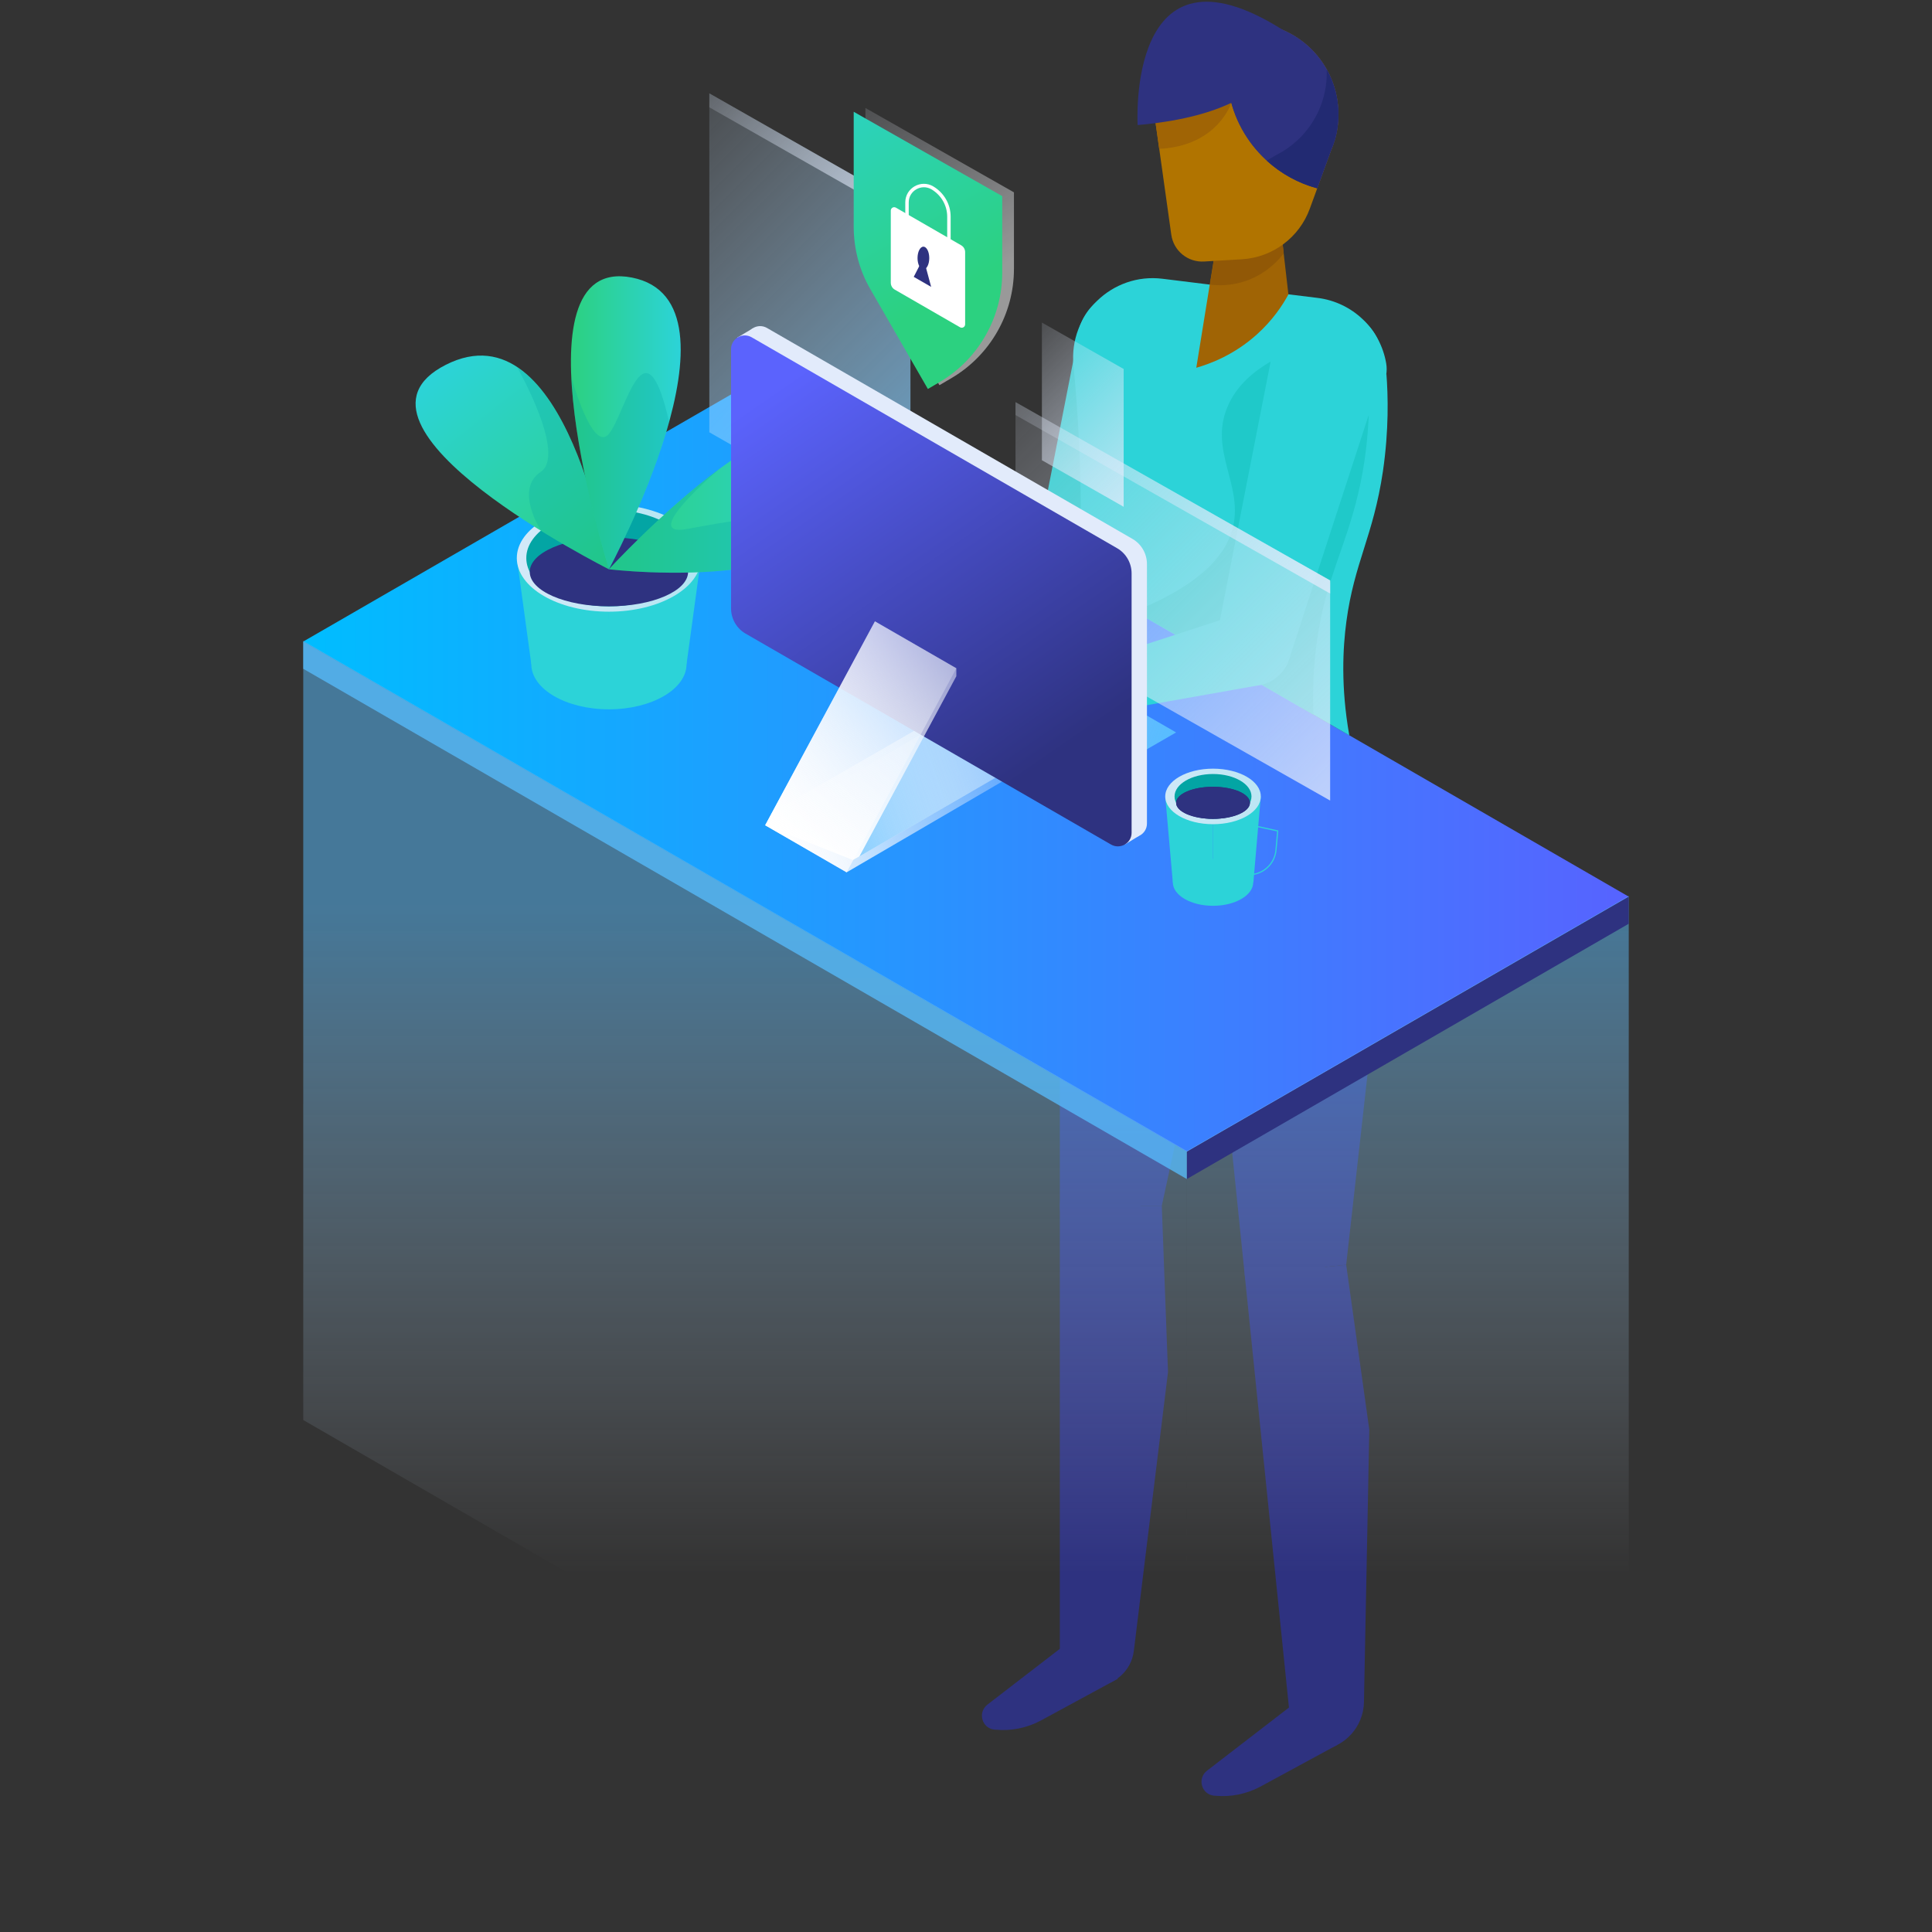 <?xml version="1.0" encoding="utf-8"?>
<!-- Generator: Adobe Illustrator 22.0.1, SVG Export Plug-In . SVG Version: 6.00 Build 0)  -->
<svg version="1.1" id="Layer_1" xmlns="http://www.w3.org/2000/svg" xmlns:xlink="http://www.w3.org/1999/xlink" x="0px" y="0px"
	 width="1120px" height="1120px" viewBox="0 0 1120 1120" style="enable-background:new 0 0 1120 1120;" xml:space="preserve">
<rect x="0" y="0" width="1120" height="1120" fill="#333333" stroke="none"/>
<style type="text/css">
	.st0{fill:#2CD3D8;}
	.st1{fill:#1FC9C9;}
	.st2{fill:#2E3280;}
	.st3{fill:#A06405;}
	.st4{fill:#915806;}
	.st5{fill:#B17400;}
	.st6{fill:#222A72;}
	.st7{fill:url(#SVGID_1_);}
	.st8{fill:url(#SVGID_2_);}
	.st9{fill:url(#SVGID_3_);}
	.st10{fill:#03A5A4;}
	.st11{fill:url(#SVGID_4_);}
	.st12{fill:url(#SVGID_5_);}
	.st13{opacity:0.25;fill:#03A5A4;}
	.st14{fill:url(#SVGID_6_);}
	.st15{fill:url(#SVGID_7_);}
	.st16{fill:url(#SVGID_8_);}
	.st17{fill:url(#SVGID_9_);}
	.st18{fill:url(#SVGID_10_);}
	.st19{fill:url(#SVGID_11_);}
	.st20{fill:url(#SVGID_12_);}
	.st21{fill:url(#SVGID_13_);}
	.st22{fill:url(#SVGID_14_);}
	.st23{fill:#E2EBFB;}
	.st24{fill:url(#SVGID_15_);}
	.st25{fill:url(#SVGID_16_);}
	.st26{fill:url(#SVGID_17_);}
	.st27{fill:url(#SVGID_18_);}
	.st28{fill:none;stroke:#2CD3D8;stroke-width:0.679;stroke-miterlimit:10;}
	.st29{opacity:0.5;fill:url(#SVGID_19_);}
	.st30{fill:url(#SVGID_20_);}
	.st31{fill:#FFFFFF;}
	.st32{fill:none;stroke:#FFFFFF;stroke-width:2;stroke-miterlimit:10;}
	.st33{opacity:0.5;fill:url(#SVGID_21_);}
	.st34{opacity:0.5;fill:url(#SVGID_22_);}
	.st35{opacity:0.75;fill:#57BDFF;}
</style>
<g>
	<g>
		<circle class="st0" cx="656.8" cy="199.8" r="32.6"/>
		<circle class="st0" cx="614.1" cy="364.7" r="22"/>
		<polygon class="st1" points="624.2,198.9 591.7,364.6 635.1,370.8 688.6,206.7 		"/>
	</g>
	<g>
		<g>
			<g>
				<circle class="st2" cx="670.4" cy="448.8" r="56"/>
				<polygon class="st2" points="614.4,448.8 614.4,699 673.5,699 725.1,461.2 				"/>
				<circle class="st2" cx="637.8" cy="699" r="23.4"/>
				<path class="st2" d="M614.4,699v278.3h20c11.7,0,21.5-8.7,22.9-20.3l19.8-161.6l-3.6-96.4H614.4z"/>
			</g>
			<g>
				<circle class="st2" cx="751.8" cy="484.7" r="56"/>
				<polygon class="st2" points="696.1,490.4 721.6,739.3 780.4,733.2 807.5,491.4 				"/>
				<circle class="st2" cx="744.9" cy="736.9" r="23.4"/>
				<path class="st2" d="M721.6,739.3l28.3,276.9l15.2-1.6c14.3-1.5,25.3-13.4,25.6-27.8l3.1-158l-13.4-95.6L721.6,739.3z"/>
			</g>
			<path class="st0" d="M615.1,448.8c6.6-41.9,11.5-91.4,11.5-146.9c0-32.2-1.6-62.4-4.3-90.2c-2.8-29.3,22.4-53.7,51.6-50.1
				c30,3.7,59.9,7.4,89.9,11.1c20.2,2.5,36.4,17.9,39.8,38c3,17.8-19.8,33.8-17.7,53.2c8.7,83.2-90.1,140,21.6,220.7
				c-21.8,5.2-63,11.8-112.1,0C658.9,476,631.8,460.4,615.1,448.8z"/>
			<path class="st3" d="M741.5,123.6l5.4,47.1c-3.4,6.3-9.1,14.9-18.2,23.1c-13.3,12-27.2,17.1-35.2,19.4
				c4.8-29.9,9.7-59.7,14.5-89.6H741.5z"/>
			<path class="st4" d="M741.5,123.6l2.7,23.2c-2.5,3.4-8.8,10.7-19.5,15.1c-10.2,4.2-19.1,3.6-23.3,3.1c2.2-13.8,4.5-27.6,6.7-41.4
				H741.5z"/>
			<path class="st5" d="M773.8,81.1L773.8,81.1c1.4-4.7,2.1-9.7,2.1-14.9c0-29.3-23.8-53.1-53.1-53.1c-29.3,0-53.1,23.8-53.1,53.1
				c0,2.9,0.2,5.7,0.7,8.5l8.6,61.3c1.3,9.4,9.6,16.2,19.1,15.6l21.9-1.3c17.8-1.1,33.2-12.6,39.3-29.3l12.2-33.4
				C772.4,85.5,773.1,83.3,773.8,81.1L773.8,81.1z"/>
			<path class="st3" d="M713.8,59.6c0,0-7.7,25-41.8,26.7l-2.1-15l26.8-29.6L713.8,59.6z"/>
			<path class="st2" d="M722.8,13.1c-2,0-4.1,0.1-6,0.4c-3.5,8.4-5.5,17.7-5.5,27.4c0,32.7,22.2,60.1,52.3,68.2l7.8-21.4
				c0.9-2.1,1.7-4.3,2.4-6.5l0,0h0c1.4-4.7,2.1-9.7,2.1-14.9C775.9,36.9,752.2,13.1,722.8,13.1z"/>
			<path class="st2" d="M722.8,13.1c-2,0-4.1,0.1-6,0.4c-3.5,8.4-5.5,17.7-5.5,27.4c0,32.7,22.2,60.1,52.3,68.2l7.8-21.4
				c0.9-2.1,1.7-4.3,2.4-6.5l0,0h0c1.4-4.7,2.1-9.7,2.1-14.9C775.9,36.9,752.2,13.1,722.8,13.1z"/>
			<g>
				<path class="st2" d="M723.5,15.4c0.6-0.8,1.3-1.5,2-2.3c-0.9,0-1.7-0.1-2.6-0.1c-2,0-4.1,0.1-6,0.4c-3,7-4.8,14.6-5.3,22.6
					C714.2,28.8,718.2,21.8,723.5,15.4z"/>
				<path class="st6" d="M775.9,66.2c0-9.5-2.5-18.3-6.8-26c0.5,12.7-3.5,25.6-12.3,36.2c-3.3,4-7.1,7.3-11.2,10.1h0l0,0
					c-1.9,1.3-3.9,2.4-6,3.5l-5.3,3.1c8.2,7.5,18.2,13.1,29.3,16.1l7.8-21.4c0.9-2.1,1.7-4.3,2.4-6.5l0,0h0
					C775.2,76.4,775.9,71.4,775.9,66.2z"/>
			</g>
			<path class="st2" d="M743.6,17.3c0,0,9.6,46.9-84.1,55.2C659.5,72.5,652.8-40.1,743.6,17.3z"/>
		</g>
	</g>
	<linearGradient id="SVGID_1_" gradientUnits="userSpaceOnUse" x1="175.787" y1="445.856" x2="944.213" y2="445.856">
		<stop  offset="0" style="stop-color:#00BDFF"/>
		<stop  offset="1" style="stop-color:#5763FF"/>
	</linearGradient>
	<polygon class="st7" points="175.8,371.9 431.9,224 944.2,519.8 688,667.7 	"/>
	<path class="st0" d="M803.7,216.5c1,12.7,1.5,32.7-2,56.7c-5.6,37.7-16.6,52.8-21.2,87.2c-2,15-3.3,37.5,1.7,65.9
		c-4.4-2.6-8.9-5.1-13.3-7.7l-50.6-29.2L803.7,216.5z"/>
	<linearGradient id="SVGID_2_" gradientUnits="userSpaceOnUse" x1="677.179" y1="434.743" x2="458.798" y2="362.396">
		<stop  offset="0" style="stop-color:#57BDFF"/>
		<stop  offset="1" style="stop-color:#E2EBFB;stop-opacity:0"/>
	</linearGradient>
	<polygon class="st8" points="513.3,392.1 569.4,359.7 681.8,424.6 625.6,457 	"/>
	<path class="st1" d="M736.6,209.6l-18.2,179.7l-60.6-35c41.3-16.5,54-34.9,57.2-49.7c5.1-23.9-13.8-43.4-3.6-68.3
		C716.8,223,727.8,214.7,736.6,209.6z"/>
	<path class="st1" d="M793.5,240.4c-0.2,4.5-0.6,11.5-1.6,20c-4.6,38.2-15.8,58.5-23.1,85.1c-4.2,15.5-8.6,38.6-7.4,68.8
		c-15.8-9.2-31.7-18.3-47.5-27.5L793.5,240.4z"/>
	<g>
		<g>
			<g>
				<polygon class="st0" points="406.4,323.5 398,385 353,385 353,317 				"/>
				<polygon class="st0" points="299.6,323.5 308,385 353,385 353,317 				"/>
				<linearGradient id="SVGID_3_" gradientUnits="userSpaceOnUse" x1="815.655" y1="323.5" x2="254.978" y2="323.5">
					<stop  offset="0" style="stop-color:#2CD3D8"/>
					<stop  offset="1" style="stop-color:#E2EBFB"/>
				</linearGradient>
				<ellipse class="st9" cx="353" cy="323.5" rx="53.4" ry="31.1"/>
				<ellipse class="st10" cx="353" cy="323.5" rx="47.9" ry="28"/>
				<ellipse class="st0" cx="353" cy="385" rx="45" ry="26.2"/>
				<ellipse class="st2" cx="353" cy="330.7" rx="41.2" ry="17.9"/>
				<ellipse class="st2" cx="353" cy="331.5" rx="45.9" ry="20"/>
			</g>
		</g>
		<linearGradient id="SVGID_4_" gradientUnits="userSpaceOnUse" x1="351.659" y1="329.254" x2="258.311" y2="211.127">
			<stop  offset="0" style="stop-color:#2CD180"/>
			<stop  offset="1" style="stop-color:#2CD3D8"/>
		</linearGradient>
		<path class="st11" d="M353,330c0,0-24.2-154.2-94.6-118.5S353,330,353,330z"/>
		<linearGradient id="SVGID_5_" gradientUnits="userSpaceOnUse" x1="352.993" y1="289.8" x2="493.896" y2="289.8">
			<stop  offset="0" style="stop-color:#2CD180"/>
			<stop  offset="1" style="stop-color:#2CD3D8"/>
		</linearGradient>
		<path class="st12" d="M353,330c0,0,154.9,18.8,139.9-58.6C477.8,193.9,353,330,353,330z"/>
		<path class="st13" d="M306.3,217.9l-6.5-5.1c0,0-0.1-0.1-0.1-0.1c0.4,0.7,28.9,50.8,13.7,60.9c-15.3,10.2,0.2,34,0.2,34l0,0
			C335,321,353,330,353,330S340.2,248.8,306.3,217.9z"/>
		<linearGradient id="SVGID_6_" gradientUnits="userSpaceOnUse" x1="330.959" y1="245.105" x2="394.605" y2="245.105">
			<stop  offset="0" style="stop-color:#2CD180"/>
			<stop  offset="1" style="stop-color:#2CD3D8"/>
		</linearGradient>
		<path class="st14" d="M353,330c0,0-57.5-182.9,13.3-169.1C437,174.8,353,330,353,330z"/>
		<path class="st13" d="M353,330c0,0,23.1-42.7,34.9-85.4c-14.1-61.9-25.3-4.6-34.9,6.9c-9.5,11.4-21.6-32.2-21.8-32.9
			C333.4,267.8,353,330,353,330z"/>
		<path class="st13" d="M398,306.7c-28.3,5,19.7-35.4,19.7-35.4l0,0C384.5,295.7,353,330,353,330s35.9,4.4,71.5,0.2l18-2.9
			c0,0,0,0,0,0C479.5,289.7,426.3,301.7,398,306.7z"/>
	</g>
	<g>
		<circle class="st0" cx="769.2" cy="210.6" r="32.6"/>
		<circle class="st0" cx="726.4" cy="375.5" r="22"/>
		<polygon class="st0" points="736.6,209.6 704.1,375.3 747.5,381.6 801,217.4 		"/>
		<polygon class="st0" points="731.3,397 585.9,422.8 574.7,402.7 723,354.4 		"/>
	</g>
	<linearGradient id="SVGID_7_" gradientUnits="userSpaceOnUse" x1="859.013" y1="527.691" x2="526.46" y2="195.139">
		<stop  offset="0" style="stop-color:#E2EBFB"/>
		<stop  offset="1" style="stop-color:#E2EBFB;stop-opacity:0"/>
	</linearGradient>
	<polygon class="st15" points="771.1,464.1 588.7,360.6 588.7,233.1 771.1,336.5 	"/>
	<linearGradient id="SVGID_8_" gradientUnits="userSpaceOnUse" x1="807.026" y1="415.705" x2="570.998" y2="179.677">
		<stop  offset="0" style="stop-color:#E2EBFB"/>
		<stop  offset="1" style="stop-color:#E2EBFB;stop-opacity:0"/>
	</linearGradient>
	<polygon class="st16" points="771.1,344.1 588.7,240.6 588.7,233.1 771.1,336.5 	"/>
	<linearGradient id="SVGID_9_" gradientUnits="userSpaceOnUse" x1="633.891" y1="349.961" x2="328.647" y2="44.717">
		<stop  offset="0" style="stop-color:#57BDFF"/>
		<stop  offset="1" style="stop-color:#E2EBFB;stop-opacity:0"/>
	</linearGradient>
	<polygon class="st17" points="527.8,317 411.2,250.6 411.2,54.1 527.8,120.5 	"/>
	<linearGradient id="SVGID_10_" gradientUnits="userSpaceOnUse" x1="694.473" y1="307.163" x2="570.461" y2="183.151">
		<stop  offset="0" style="stop-color:#E2EBFB"/>
		<stop  offset="1" style="stop-color:#E2EBFB;stop-opacity:0"/>
	</linearGradient>
	<polygon class="st18" points="651.4,293.8 604,266.8 604,187 651.4,213.9 	"/>
	<linearGradient id="SVGID_11_" gradientUnits="userSpaceOnUse" x1="552.274" y1="174.147" x2="398.57" y2="20.443">
		<stop  offset="0" style="stop-color:#E2EBFB"/>
		<stop  offset="1" style="stop-color:#E2EBFB;stop-opacity:0"/>
	</linearGradient>
	<polygon class="st19" points="527.8,128.6 411.2,62.2 411.2,54.1 527.8,120.5 	"/>
	<g>

			<linearGradient id="SVGID_12_" gradientUnits="userSpaceOnUse" x1="315.744" y1="486.3" x2="126.743" y2="423.686" gradientTransform="matrix(-1 0 0 1 763.006 0)">
			<stop  offset="0" style="stop-color:#FFFFFF"/>
			<stop  offset="1" style="stop-color:#E2EBFB;stop-opacity:0"/>
		</linearGradient>
		<polygon class="st20" points="588.8,448.5 541.7,421.2 443.6,478.4 490.8,505.7 		"/>

			<linearGradient id="SVGID_13_" gradientUnits="userSpaceOnUse" x1="311.862" y1="479.92" x2="128.446" y2="419.156" gradientTransform="matrix(-1 0 0 1 763.006 0)">
			<stop  offset="0" style="stop-color:#FFFFFF"/>
			<stop  offset="1" style="stop-color:#E2EBFB;stop-opacity:0"/>
		</linearGradient>
		<polygon class="st21" points="588.8,444.1 541.7,416.9 447.3,471.4 494.5,498.6 		"/>

			<linearGradient id="SVGID_14_" gradientUnits="userSpaceOnUse" x1="311.862" y1="479.92" x2="128.446" y2="419.156" gradientTransform="matrix(-1 0 0 1 763.006 0)">
			<stop  offset="0" style="stop-color:#57BDFF"/>
			<stop  offset="1" style="stop-color:#E2EBFB;stop-opacity:0"/>
		</linearGradient>
		<polygon class="st22" points="588.8,444.1 541.7,416.9 447.3,471.4 494.5,498.6 		"/>
		<g>
			<path class="st23" d="M653,484.3L441.1,362c-5.2-3-8.4-8.6-8.4-14.6V197c0-6.1,6.6-9.9,11.9-6.9l211.9,122.3
				c5.2,3,8.4,8.6,8.4,14.6v150.4C664.9,483.5,658.3,487.3,653,484.3z"/>
			<polygon class="st23" points="660.4,484.5 652.2,489.5 427.4,195.7 436.5,190.3 			"/>
			<linearGradient id="SVGID_15_" gradientUnits="userSpaceOnUse" x1="455.59" y1="220.613" x2="607.661" y2="440.573">
				<stop  offset="0" style="stop-color:#5B63FD"/>
				<stop  offset="1" style="stop-color:#2E3280"/>
			</linearGradient>
			<path class="st24" d="M644.1,489.6L432.2,367.3c-5.2-3-8.4-8.6-8.4-14.6V202.4c0-6.1,6.6-9.9,11.9-6.9l211.9,122.3
				c5.2,3,8.4,8.6,8.4,14.6v150.4C656,488.8,649.4,492.6,644.1,489.6z"/>
		</g>

			<linearGradient id="SVGID_16_" gradientUnits="userSpaceOnUse" x1="326.648" y1="453.676" x2="154.961" y2="396.799" gradientTransform="matrix(-1 0 0 1 763.006 0)">
			<stop  offset="0" style="stop-color:#FFFFFF"/>
			<stop  offset="1" style="stop-color:#E2EBFB;stop-opacity:0"/>
		</linearGradient>
		<polygon class="st25" points="554.4,387.4 507.2,360.2 443.6,478.4 490.8,505.7 		"/>
		<linearGradient id="SVGID_17_" gradientUnits="userSpaceOnUse" x1="463.636" y1="492.557" x2="613.897" y2="245.441">
			<stop  offset="0" style="stop-color:#FFFFFF"/>
			<stop  offset="1" style="stop-color:#E2EBFB;stop-opacity:0"/>
		</linearGradient>
		<polygon class="st26" points="554.4,392 554.4,387.4 507.2,360.2 443.6,478.4 494.5,498.6 498.2,496.5 		"/>
	</g>
	<g>
		<g>
			<g>
				<polygon class="st0" points="730.9,461.7 726.6,511.5 703.2,511.5 703.2,458.3 				"/>
				<polygon class="st0" points="675.5,461.7 679.9,511.5 703.2,511.5 703.2,458.3 				"/>
				<linearGradient id="SVGID_18_" gradientUnits="userSpaceOnUse" x1="1148.99" y1="461.657" x2="618.036" y2="461.657">
					<stop  offset="0" style="stop-color:#2CD3D8"/>
					<stop  offset="1" style="stop-color:#E2EBFB"/>
				</linearGradient>
				<ellipse class="st27" cx="703.2" cy="461.7" rx="27.7" ry="16.1"/>
				<ellipse class="st10" cx="703.2" cy="461.7" rx="22.3" ry="13"/>
				<ellipse class="st0" cx="703.2" cy="511.5" rx="23.3" ry="13.6"/>
				<ellipse class="st2" cx="703.2" cy="465.4" rx="21.4" ry="9.3"/>
				<ellipse class="st2" cx="703.2" cy="465.4" rx="21.4" ry="9.3"/>
			</g>
		</g>
		<path class="st28" d="M722.8,477.8l17.9,3.9l-1,11.1c-0.9,9.7-10.3,16.3-19.7,13.7v0"/>
	</g>
	<g>
		<linearGradient id="SVGID_19_" gradientUnits="userSpaceOnUse" x1="564.337" y1="164.296" x2="478.797" y2="16.298">
			<stop  offset="0" style="stop-color:#FFFFFF"/>
			<stop  offset="1" style="stop-color:#E2EBFB;stop-opacity:0"/>
		</linearGradient>
		<path class="st29" d="M511.4,165.7l33.2,57.6l7.3-4.3c22.2-13.2,35.9-37.2,35.9-63.1v-44.4l-86.1-48.9v66.5
			C501.7,142,505,154.6,511.4,165.7z"/>
		<linearGradient id="SVGID_20_" gradientUnits="userSpaceOnUse" x1="557.548" y1="166.475" x2="472.008" y2="18.477">
			<stop  offset="0" style="stop-color:#2CD180"/>
			<stop  offset="1" style="stop-color:#2CD3D8"/>
		</linearGradient>
		<path class="st30" d="M504.7,167.9l33.2,57.6l7.3-4.3C567.3,208,581,184,581,158.1v-44.4l-86.1-48.9v66.5
			C494.9,144.2,498.2,156.8,504.7,167.9z"/>
		<path class="st31" d="M519.4,120.4l37.8,21.8c1.4,0.8,2.3,2.3,2.3,4V188c0,1.6-1.7,2.5-3,1.7l-37.8-21.8c-1.4-0.8-2.3-2.3-2.3-4
			v-41.8C516.4,120.6,518,119.6,519.4,120.4z"/>
		<path class="st32" d="M540.5,108.9L540.5,108.9c5.9,3.5,9.6,9.8,9.6,16.7v32.1l-24.3-14.2v-26.2
			C525.8,109.8,534,105.1,540.5,108.9z"/>
		<ellipse class="st2" cx="535.3" cy="149.6" rx="3.4" ry="6.6"/>
		<polygon class="st2" points="535.3,149.6 539.8,166.3 529.7,160.5 		"/>
	</g>
	<path class="st2" d="M747.2,989.9l-47.5,36.6c-5.8,4.5-3.2,13.8,4.2,14.5l0.5,0c9.1,0.9,18.3-1,26.3-5.3l44.6-24.2L747.2,989.9z"/>
	<path class="st2" d="M619.9,951.6l-47.5,36.6c-5.8,4.5-3.2,13.8,4.2,14.5l0.5,0c9.1,0.9,18.3-1,26.3-5.3l44.6-24.2L619.9,951.6z"/>
	<linearGradient id="SVGID_21_" gradientUnits="userSpaceOnUse" x1="816.116" y1="524.548" x2="816.116" y2="912.569">
		<stop  offset="0" style="stop-color:#57BDFF"/>
		<stop  offset="1" style="stop-color:#E2EBFB;stop-opacity:0"/>
	</linearGradient>
	<polygon class="st33" points="688,1119 688,667.3 944.2,519.4 944.2,971.1 	"/>
	<polygon class="st2" points="688,683.5 688,667.7 944.2,519.8 944.2,535.5 	"/>
	<linearGradient id="SVGID_22_" gradientUnits="userSpaceOnUse" x1="431.903" y1="524.548" x2="431.903" y2="912.569">
		<stop  offset="0" style="stop-color:#57BDFF"/>
		<stop  offset="1" style="stop-color:#E2EBFB;stop-opacity:0"/>
	</linearGradient>
	<polygon class="st34" points="175.8,823.2 175.8,371.5 688,667.2 688,1119 	"/>
	<polygon class="st35" points="175.8,387.7 175.8,371.9 688,667.6 688,683.5 	"/>
</g>
</svg>
